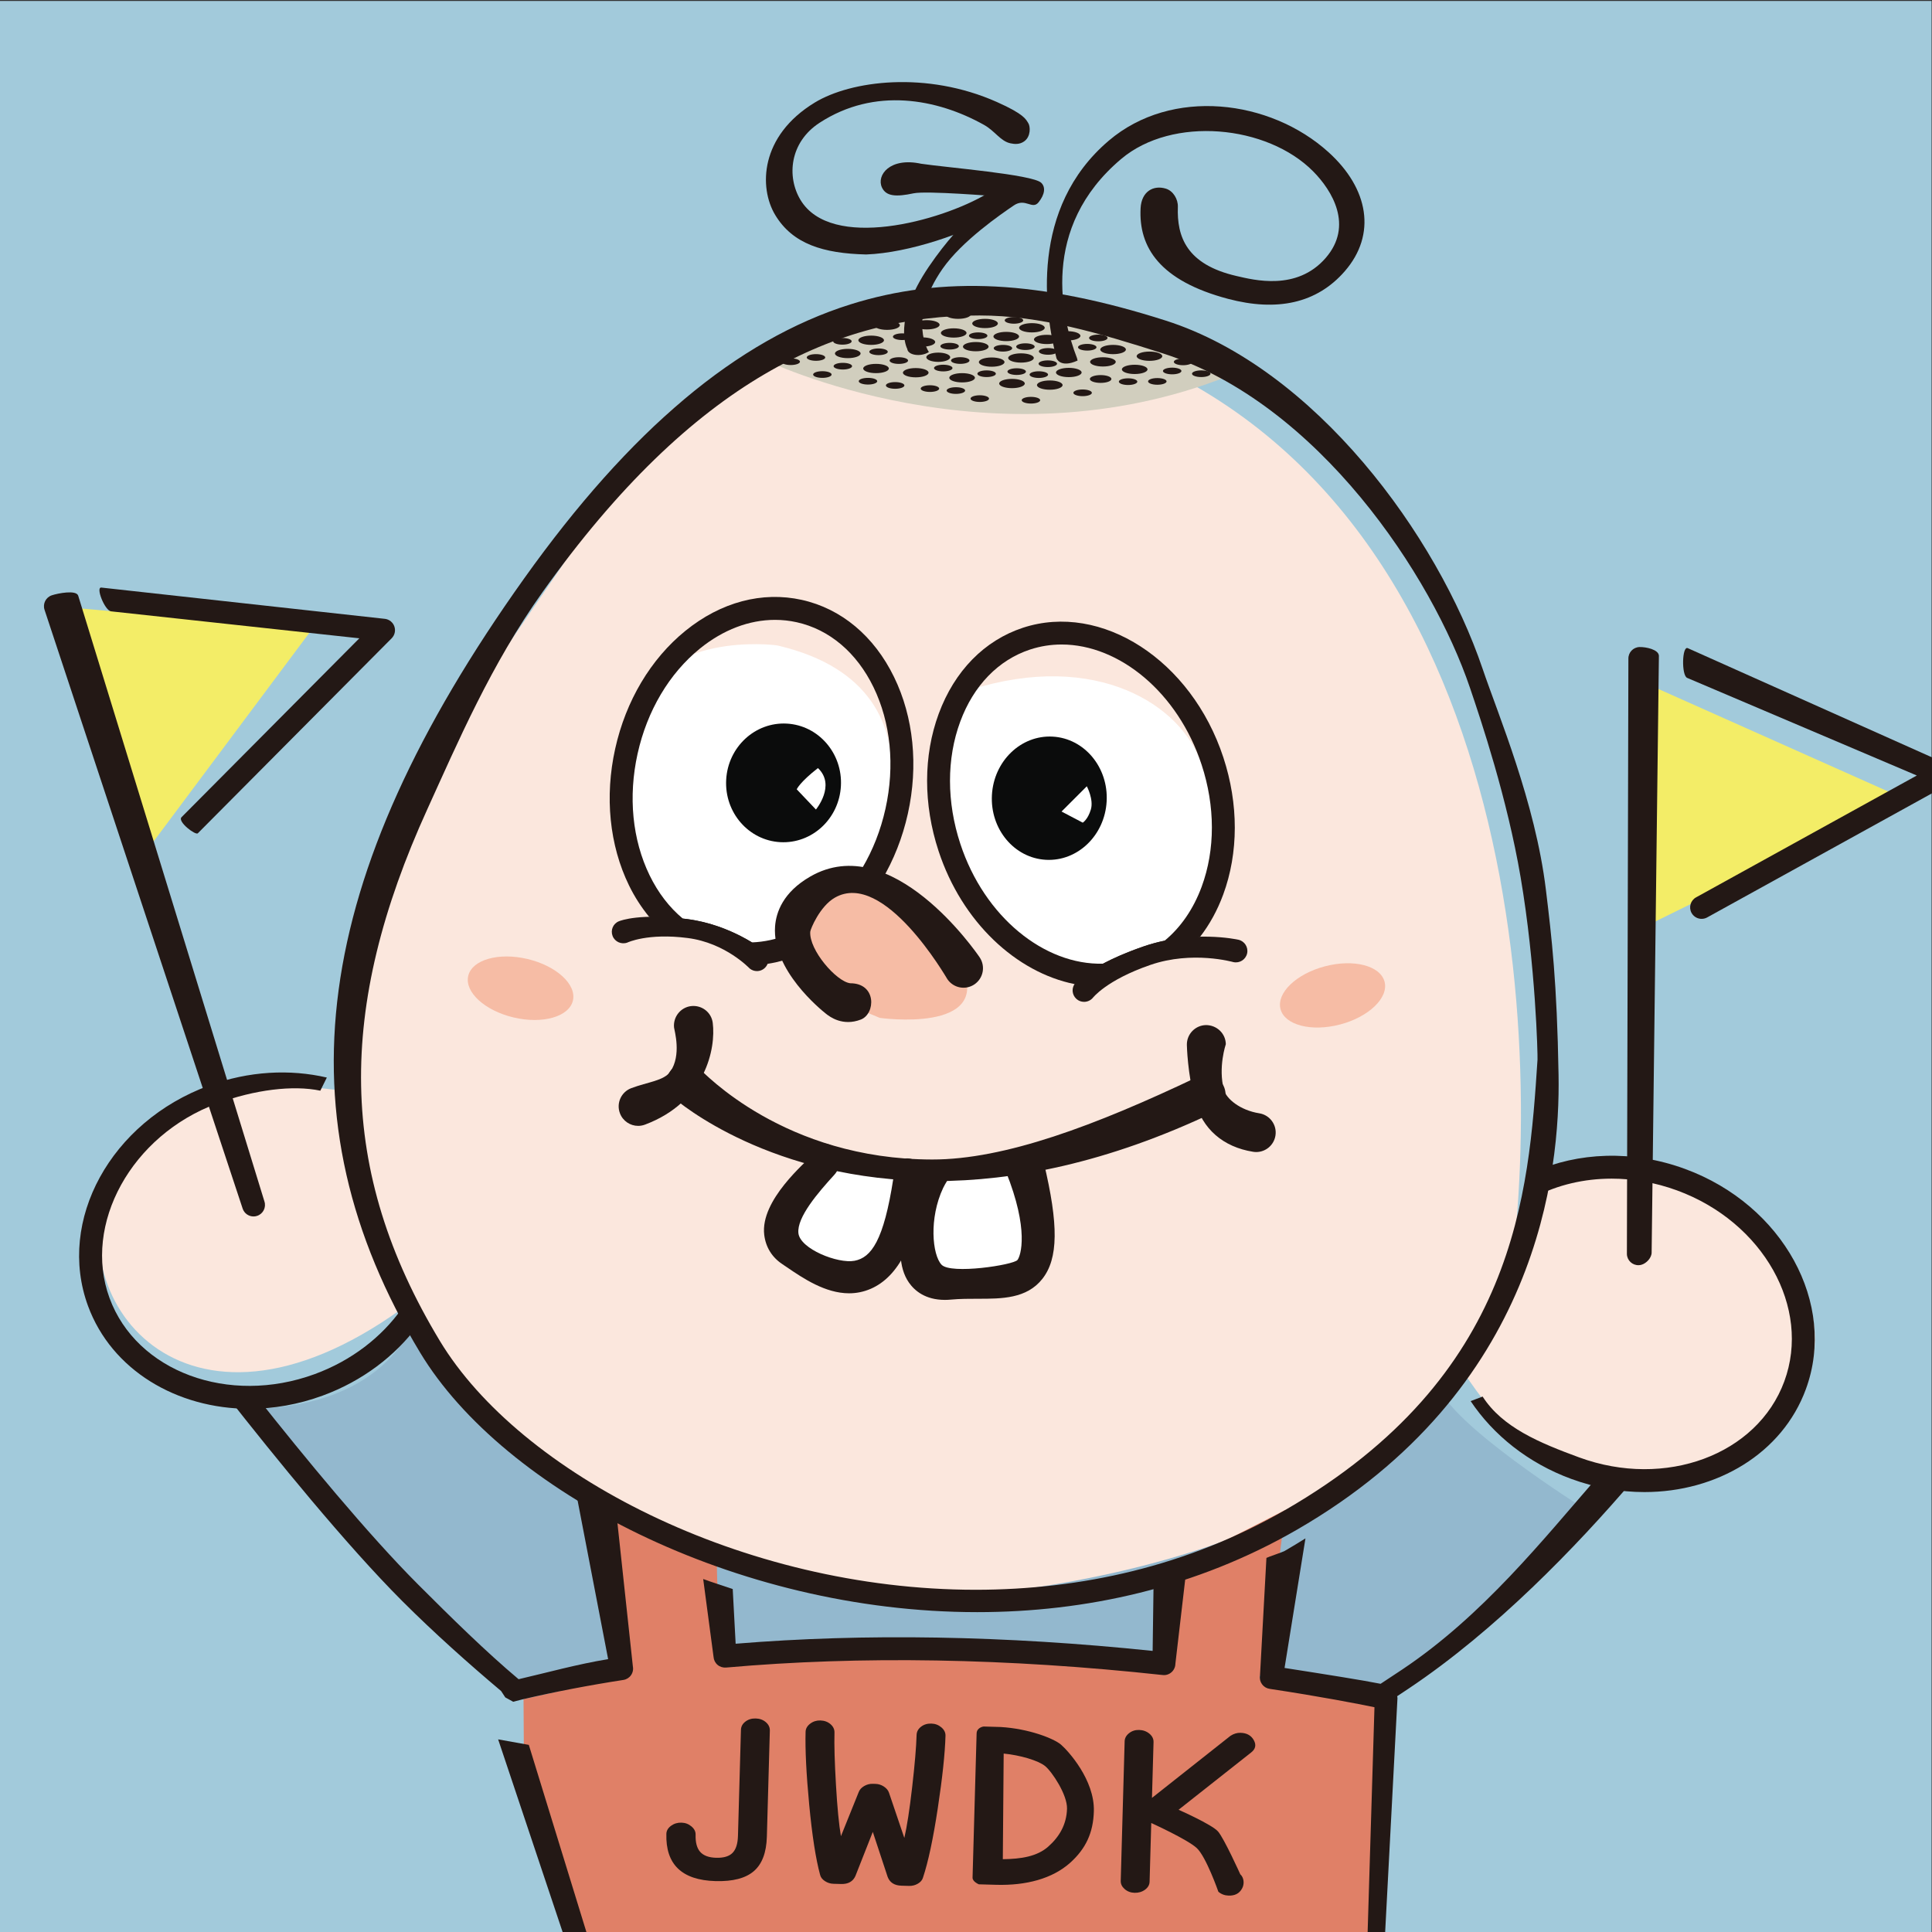<?xml version="1.0" encoding="utf-8"?>
<!-- Generator: Adobe Illustrator 24.1.2, SVG Export Plug-In . SVG Version: 6.00 Build 0)  -->
<svg version="1.1" id="レイヤー_1" xmlns="http://www.w3.org/2000/svg" xmlns:xlink="http://www.w3.org/1999/xlink" x="0px"
	 y="0px" width="1400px" height="1400px" viewBox="0 0 1400 1400" enable-background="new 0 0 1400 1400" xml:space="preserve">
<rect x="0" y="0" width="1400" height="1400" fill="#333333" stroke="none"/>
<g id="レイヤー_1_1_">
	<rect x="-0.65" y="0.7" fill="#A2CADB" width="1400.34" height="1400.34"/>
	<g>
		<path fill="#93B8CE" d="M180.77,1020.87l198.59,210.37l140.59-24.82l481.03,40.21l2.29-16.05l144.45-137.57
			c0,0-98.59-61.91-105.47-89.42l-740.59-50.44C301.67,953.15,284.58,1019.81,180.77,1020.87z"/>
		<path fill="#FBE7DD" d="M703.57,227.69c0,0-188.67-4.43-255.93,117.85s-201.77,241.51-192.6,467.74
			c9.17,226.23,272.09,351.57,409.66,345.46c137.57-6.11,415.77-58.09,434.11-272.09S1069.56,271.86,703.57,227.69z"/>
		<path fill="#D1CEBE" d="M553.88,260.7c0,0,165.09,80.25,337.05,11.46C890.93,272.17,783.17,157.53,553.88,260.7z"/>
		<path fill="#FFFFFF" d="M563.82,467.83c-4.7-1.11-85.6-9.17-99.36,45.86s-7.64,132.99,19.87,152.86l61.14,22.93h24.46l33.63-56.56
			l23.69,4.97C627.26,637.88,699.86,499.93,563.82,467.83z"/>
		<path fill="#FFFFFF" d="M702.92,499.93c0,0-35.16,30.57-18.34,90.19c16.81,59.61,42.8,100.89,107,116.17l62.67-22.93
			c0,0,25.23-29.15,30.57-65.73c3.04-20.81-9.14-48.09-14.13-63.61C856.94,511.21,794.63,470.88,702.92,499.93z"/>
		<polyline fill="#F3ED67" points="47.44,457.13 95.14,631.38 226.01,456.11 37.58,439.01 		"/>
		<polyline fill="#F3ED67" points="1186.79,509.46 1184.89,674.97 1379.89,578.75 1181.7,490.33 		"/>
		<path fill="#E08067" d="M439.24,1099.89l18.01,114.04l-77.88,17.31l0.26,40.61l64.2,210.94l236.16,50.44l13.76-66.49l64.94,12.16
			l8.43,70.39l222.41-32.1l13.76-286.61c0,0-95.68-5.27-90.26-16.39s18.39-120.05,18.39-120.05l-95.44,48.78l9.1,25.75l-2.55,45.11
			c0,0-96.04-45.11-318.45-15.31c-4.59-34.39-4.59-64.2-4.59-64.2L439.24,1099.89z"/>
		<path fill="#6A8185" d="M412.49,1496.55c0,4.59,9.17,47.39,9.17,47.39s-165.09-61.14-232.34-38.21s-35.16,94.77-35.16,94.77
			s42.8,30.57,137.57,36.69c94.77,6.11,362.27,9.17,362.27,9.17l22.93-87.13L412.49,1496.55z"/>
		<path fill="#6A8185" d="M750.31,1542.41l255.27-39.74l-12.23,82.54l123.81-44.33c0,0,114.64-25.99,122.29,35.16
			c7.64,61.14,3.06,74.9-128.4,76.43s-328.64,3.06-333.23-1.53C773.23,1646.35,750.31,1542.41,750.31,1542.41z"/>
		<path fill="#FBE7DD" d="M246.64,790.35c0,0-123.81-22.93-165.09,61.91s49.79,210.81,209.47,96.23L246.64,790.35z"/>
		<path fill="#FBE7DD" d="M1060.61,994.42c0,0,25.22,38.98,45.86,52.74s116.94,43.56,155.91,6.88c0,0,82.54-50.44,41.27-126.11
			c-41.27-75.66-146.74-105.47-192.6-71.08C1111.05,856.85,1104.17,948.56,1060.61,994.42z"/>
		<g>
			<path fill="#231815" d="M1111.31,849.28c32.04-14.32,71.64-16.22,109.72-2.23c71.02,26.08,110.31,97.68,87.57,159.6
				c-17.08,46.53-64.4,74.56-117,74.56c-17.4,0-35.39-3.07-53.04-9.55c-31.33-11.51-56.49-31.87-72.87-56.36l8.67-3.3
				c14.43,22.44,41.2,33.52,69.91,44.07c62.43,22.92,129.15-1.82,148.73-55.14c19.58-53.33-15.28-115.36-77.7-138.29
				c-15.81-5.8-31.91-8.55-47.43-8.55c-20.01,0-39.08,4.56-55.44,13.02"/>
		</g>
		<g>
			<path fill="#231815" d="M302.74,960.54c-16.35,21.99-40.01,40.15-68.93,50.77c-17.66,6.48-35.64,9.56-53.04,9.56
				c-52.6,0-99.92-28.03-117-74.57l0,0c-22.73-61.92,16.55-133.52,87.57-159.6c28.96-10.63,58.78-12.08,85.5-5.87l-4.72,9.52
				c-19.87-4.2-47.76-0.65-74.52,9.17c-62.42,22.93-97.82,87.73-78.24,141.06l0,0c19.58,53.33,86.3,78.05,148.73,55.14
				c26.74-9.82,48.42-26.82,62.93-47.23"/>
		</g>
		<path fill="#231815" d="M183.71,881.49c-3.5,0-6.75-2.23-7.89-5.73L32.26,441.84c-1.42-4.36,0.96-9.05,5.32-10.47
			c4.34-1.43,17.67-4.08,19.09,0.28L191.61,870.6c1.42,4.36-0.96,9.05-5.32,10.47C185.44,881.36,184.57,881.49,183.71,881.49z"/>
		<path fill="#231815" d="M131.57,592.14l128.82-129.6L80.41,442.99c-4.54-0.65-11.38-17.91-6.88-17.2l205.58,22.67
			c3.11,0.45,5.7,2.61,6.69,5.58s0.23,6.26-1.99,8.49L143.35,603.84C141.73,605.48,128.34,595.39,131.57,592.14z"/>
		<path fill="#231815" d="M1189.4,916.51c-0.61,0.17-1.26,0.27-1.93,0.29c-4.59,0.14-8.42-3.46-8.56-8.04l1.08-431.33
			c-0.14-4.58,3.45-8.43,8.04-8.56c4.59-0.14,13.93,1.77,14.07,6.36l-5.26,432.25C1196.96,911.39,1193.02,915.53,1189.4,916.51z"/>
		<path fill="#231815" d="M1235.21,665.56c-3.61,0.98-7.55-0.59-9.44-4c-2.22-4.02-0.76-9.07,3.25-11.29L1389,561.96l-166.46-70.76
			c-4.18-1.9-3.69-23.42,0.49-21.52l187.89,84.01c2.86,1.3,4.74,4.1,4.85,7.24c0.12,3.14-1.53,6.07-4.28,7.59l-174.43,96.29
			C1236.46,665.14,1235.84,665.39,1235.21,665.56z"/>
		<path fill="#231815" d="M708.13,1168.22c-175.74,0-343.39-88.2-403.63-187.98c-102.96-170.53-79.76-343.54,75.25-560.98
			c76.87-107.83,154.22-172.82,236.45-198.67c66.94-21.04,137.46-17.42,228.68,11.77c108.18,34.61,196.61,155.32,229.48,252.29
			c11.32,33.39,38.18,96.76,45.86,160.12c4.2,34.7,8.02,66.49,9.17,134.13c1.19,70.26-14.38,228.47-189.68,329.64
			C866.82,1150.6,786.66,1168.22,708.13,1168.22z M709.8,228.6c-103.09,0-207.2,46.93-316.53,200.29
			c-37.48,52.58-61.81,109.63-83.57,157.4c-65.68,144.19-65.39,262.12,9.02,385.36c57.85,95.81,219.03,180.34,388.26,180.36
			c76.08,0.01,153.74-17.07,224.44-57.87c167.6-96.73,176.34-229.44,182.72-326.33c0.2-3.03-1.32-68.07-12.26-132.23
			c-9.8-57.45-28.6-113.34-36.69-137.19c-27.42-80.85-109.61-206.19-222.41-242.28C796.4,241.28,753.7,228.6,709.8,228.6z"/>
		<g>
			<path fill="#231815" d="M869.69,678.76c6.81-8.82,12.44-19.02,16.66-30.45c11.2-30.33,11.24-65.66,0.13-99.47
				c-23.17-70.5-88.31-112.61-145.21-93.95c-27.91,9.17-49.59,31.3-61.03,62.3c-11.2,30.33-11.24,65.66-0.13,99.47
				c16.97,51.62,56.43,88.02,98.68,96.48 M695.89,611.47c-9.95-30.27-9.98-61.71-0.07-88.53c9.66-26.15,27.64-44.71,50.64-52.27
				c7.49-2.46,15.15-3.64,22.84-3.64c41.81,0,84.25,34.79,101.4,86.99c9.95,30.27,9.97,61.71,0.07,88.53
				c-6,16.24-15.22,29.55-26.85,39.12c-4.96,1.04-10.06,2.37-15.24,4.15c-12.56,4.33-22.12,8.64-29.39,12.5
				C756.85,699.45,713.32,664.5,695.89,611.47z"/>
			<path fill="#231815" d="M556.08,698.46c17.72-2.74,35.11-10.59,50.89-23.38c25.11-20.36,43.19-50.71,50.9-85.47
				s4.16-69.91-9.99-98.98c-14.46-29.71-38.22-49.58-66.9-55.94c-28.69-6.36-58.61,1.59-84.29,22.41
				c-25.11,20.36-43.19,50.71-50.9,85.47s-4.16,69.91,9.99,98.98c4.12,8.47,9.08,16.04,14.61,22.82 M641.65,586.02
				c-6.9,31.11-22.93,58.15-45.14,76.16c-16.03,13-33.85,20.04-51.62,20.72c-9.61-5.87-26.4-14.27-47.19-16.93
				c-1-0.13-1.94-0.22-2.91-0.33c-9.66-8.02-17.85-18.59-24.07-31.37c-12.51-25.71-15.6-57-8.7-88.11s22.93-58.15,45.14-76.16
				c16.88-13.68,35.75-20.82,54.44-20.82c5.29,0,10.57,0.57,15.78,1.73c23.63,5.24,43.37,21.93,55.57,47
				C645.46,523.62,648.55,554.91,641.65,586.02z"/>
		</g>
		
			<ellipse transform="matrix(0.055 -0.999 0.999 0.055 -30.637 1103.159)" fill="#0B0C0C" cx="567.65" cy="567.77" rx="43" ry="41.61"/>
		
			<ellipse transform="matrix(0.055 -0.999 0.999 0.055 140.126 1306.078)" fill="#0B0C0C" cx="760.27" cy="578.99" rx="44.68" ry="41.61"/>
		<g>
			<path fill="#FFFFFF" d="M594.19,843.85c0,0-58.06,58.08-16.28,68.85c41.78,10.77,68.33,40.98,79.08-58.87"/>
			<path fill="#FFFFFF" d="M680.12,857.36c0,0-35.16,74.22,7.81,70.31c42.97-3.91,78.13,15.63,54.69-82.03"/>
			<path fill="#231815" d="M684.73,941.95c-14.18,0-21.96-6.64-26.07-12.52c-15.64-22.41,2.7-65.45,8.7-78.11
				c3.34-7.04,11.74-10.05,18.79-6.72s0.61,9.2-2.72,16.25c-10.36,21.96-7.89,48.44-1.15,55.6s52.15,0.21,55.03-3.44
				c2.35-2.99,8.6-21.78-8.42-64.08c-2.91-7.23,2.85-15.2,10.43-17.02c7.59-1.84,15.21,2.86,17.02,10.43
				c10.86,45.25,10.56,69.7-1.02,84.39c-11.36,14.4-29.37,14.4-46.79,14.4c-6.29,0-12.8,0-19.32,0.6
				C687.65,941.88,686.16,941.95,684.73,941.95z"/>
		</g>
		<path fill="#FFFFFF" d="M577.33,571.96c0,0,2.2-5.13,15.38-15.38c13.18,12.45-1.46,30.03-1.46,30.03L577.33,571.96z"/>
		<path fill="#FFFFFF" d="M769.23,588.07l18.31-18.31c0,0,5.13,9.52,2.93,16.85c-2.2,7.32-5.86,9.52-5.86,9.52L769.23,588.07z"/>
		<g>
			<path fill="#231815" d="M627.64,184.4c-31.14-0.76-53.28-7.61-65.92-28.66c-11.87-19.76-11.13-57.19,28.66-81.4
				c26.29-16,81.02-23.11,131.98-0.43c20.07,8.93,21.05,12.65,22.78,15.33c1.51,2.34,1.97,9.71-3.01,13.22
				c-3.36,2.37-6.96,2.01-9.89,1.4c-7.26-1.53-11.18-8.88-19.14-13.34c-33.95-18.99-79.29-27.55-119.23-1.53
				c-21.65,14.1-23.93,39.02-13.82,55.85c22.18,36.93,101.16,15.73,135.23-4.46c4.01-2.38,9.19-1.06,11.57,2.96
				c2.38,4.01,1.05,9.19-2.96,11.57C700.36,168.87,658.78,183.25,627.64,184.4z"/>
			<path fill="#231815" d="M657.44,252.8c0,0-11.23-20.03,15.67-59.61c25.39-37.36,48.69-50.96,48.69-50.96s-50.42-4.14-59.77-2.15
				c-12.61,2.68-19.87,2.29-22.93-4.2c-4.17-8.86,5.73-22.16,28.41-17.22c18.02,2.7,80.69,7.76,86.99,13.78
				c3.28,3.13,2.67,8.41-1.91,14.14c-4.59,5.73-9.55-3.44-17.96,2.29c-9.25,6.3-37.46,25.61-51.59,45.86
				c-25.79,36.97-9.94,60.38-9.94,60.38C667.08,258.91,657.83,257.39,657.44,252.8z"/>
		</g>
		<path fill="#231815" d="M780.44,259.5c-11.02-28.52-27.27-94.32,32.06-144.35c37.07-31.26,105.71-24.67,139.07,9.04
			c13.72,13.85,29.38,39.35,9.05,62.75c-20.91,24.09-52.06,15.95-64.68,13.04c-36.16-8.34-43.19-28.46-42.42-50.07
			c0.2-5.56-3.37-11.58-8.69-13.21c-9.04-2.78-17.67,2.04-18.31,14.14c-1.51,28.28,13.79,52.61,63.46,65.74
			c35.29,9.32,64.17,3.37,84.53-20.08c23.07-26.57,17.38-59.8-11.82-86.22C920.38,72,849.03,63.15,803.45,101.94
			c-57.47,48.9-46.51,124.17-37.87,157.71c0,0,2.67,7.36,15.28,1.62"/>
		<path fill="#231815" d="M785.55,725.98c-1.99,0-3.97-0.7-5.55-2.13c-3.36-3.05-3.7-8.19-0.7-11.59
			c1.22-1.38,12.93-13.87,49.39-26.44c35.06-12.1,67.35-5.15,68.71-4.85c4.47,1,7.3,5.43,6.31,9.91c-1,4.47-5.43,7.26-9.91,6.31
			c-0.28-0.06-29.69-8.49-60.18,2.02c-32.15,11.09-41.83,24-41.93,24.1C790.04,725.08,787.8,725.98,785.55,725.98z"/>
		<path fill="#231815" d="M548.5,703.69c-1.83,0-3.66-0.6-5.2-1.83c-0.19-0.14-17.51-18.62-45.02-22.14
			c-28.97-3.74-43.56,3.25-43.67,3.3c-4.26,1.58-9.04-0.52-10.69-4.74s0.32-8.96,4.51-10.68c1.5-0.62,15.68-5.92,49.27-1.64
			c32.31,4.14,55.06,22.17,56.01,22.94c3.58,2.87,4.15,8.1,1.27,11.67C553.34,702.63,550.93,703.69,548.5,703.69z"/>
		<ellipse fill="#231815" cx="679.9" cy="258.87" rx="8.64" ry="3.36"/>
		<ellipse fill="#231815" cx="718.61" cy="262.39" rx="9.28" ry="3.36"/>
		<ellipse fill="#231815" cx="707.09" cy="251.2" rx="9.28" ry="3.36"/>
		<ellipse fill="#231815" cx="729.17" cy="243.84" rx="9.28" ry="3.36"/>
		<ellipse fill="#231815" cx="691.1" cy="241.28" rx="9.28" ry="3.36"/>
		<ellipse fill="#231815" cx="634.8" cy="267.03" rx="9.28" ry="3.36"/>
		<ellipse fill="#231815" cx="614.33" cy="256.16" rx="9.28" ry="3.36"/>
		<ellipse fill="#231815" cx="631.28" cy="246.56" rx="9.28" ry="3.36"/>
		<ellipse fill="#231815" cx="663.58" cy="270.07" rx="9.28" ry="3.36"/>
		<ellipse fill="#231815" cx="697.18" cy="273.75" rx="9.28" ry="3.36"/>
		<ellipse fill="#231815" cx="733.32" cy="277.91" rx="9.28" ry="3.36"/>
		<ellipse fill="#231815" cx="760.71" cy="279.05" rx="9.28" ry="3.36"/>
		<ellipse fill="#231815" cx="736.73" cy="269.28" rx="6.7" ry="2.42"/>
		<ellipse fill="#231815" cx="695.84" cy="261.25" rx="6.7" ry="2.42"/>
		<ellipse fill="#231815" cx="714.95" cy="270.81" rx="6.7" ry="2.42"/>
		<ellipse fill="#231815" cx="610.75" cy="265.34" rx="6.7" ry="2.42"/>
		<ellipse fill="#231815" cx="591.3" cy="259.03" rx="6.7" ry="2.42"/>
		<ellipse fill="#231815" cx="610.44" cy="247.33" rx="6.7" ry="2.42"/>
		<ellipse fill="#231815" cx="787.87" cy="251.63" rx="6.7" ry="2.42"/>
		<ellipse fill="#231815" cx="734.75" cy="232.14" rx="6.7" ry="2.42"/>
		<ellipse fill="#231815" cx="688.13" cy="250.86" rx="6.7" ry="2.42"/>
		<ellipse fill="#231815" cx="653.74" cy="243.99" rx="6.7" ry="2.42"/>
		<ellipse fill="#231815" cx="651.33" cy="261.28" rx="6.7" ry="2.42"/>
		<ellipse fill="#231815" cx="636.62" cy="254.92" rx="6.7" ry="2.42"/>
		<ellipse fill="#231815" cx="759.28" cy="263.57" rx="6.7" ry="2.42"/>
		<ellipse fill="#231815" cx="752.77" cy="271.46" rx="6.7" ry="2.42"/>
		<ellipse fill="#231815" cx="726.78" cy="252.35" rx="6.7" ry="2.42"/>
		<ellipse fill="#231815" cx="743.07" cy="251.2" rx="6.7" ry="2.42"/>
		<ellipse fill="#231815" cx="759.5" cy="254.64" rx="6.7" ry="2.42"/>
		<ellipse fill="#231815" cx="795.87" cy="244.9" rx="6.7" ry="2.42"/>
		<ellipse fill="#231815" cx="683.52" cy="266.71" rx="6.7" ry="2.42"/>
		<ellipse fill="#231815" cx="648.66" cy="279.3" rx="6.7" ry="2.42"/>
		<ellipse fill="#231815" cx="628.97" cy="276.24" rx="6.7" ry="2.42"/>
		<ellipse fill="#231815" cx="673.87" cy="281.59" rx="6.7" ry="2.42"/>
		<ellipse fill="#231815" cx="692.68" cy="283.01" rx="6.7" ry="2.42"/>
		<ellipse fill="#231815" cx="709.99" cy="288.85" rx="6.7" ry="2.42"/>
		<ellipse fill="#231815" cx="595.92" cy="271.4" rx="6.7" ry="2.42"/>
		<ellipse fill="#231815" cx="747.06" cy="290" rx="6.7" ry="2.42"/>
		<ellipse fill="#231815" cx="784.51" cy="284.65" rx="6.7" ry="2.42"/>
		<ellipse fill="#231815" cx="817.45" cy="276.56" rx="6.7" ry="2.42"/>
		<ellipse fill="#231815" cx="849.41" cy="268.83" rx="6.7" ry="2.42"/>
		<ellipse fill="#231815" cx="857.31" cy="262.23" rx="6.7" ry="2.42"/>
		<ellipse fill="#231815" cx="870.47" cy="270.81" rx="6.7" ry="2.42"/>
		<ellipse fill="#231815" cx="572.99" cy="262.1" rx="6.7" ry="2.42"/>
		<ellipse fill="#231815" cx="838.64" cy="276.38" rx="6.7" ry="2.42"/>
		<ellipse fill="#231815" cx="708.83" cy="243.29" rx="6.7" ry="2.42"/>
		<ellipse fill="#231815" cx="774.49" cy="269.92" rx="9.28" ry="3.36"/>
		<ellipse fill="#231815" cx="758.55" cy="245.97" rx="9.28" ry="3.36"/>
		<ellipse fill="#231815" cx="773.63" cy="243.36" rx="9.28" ry="3.36"/>
		<ellipse fill="#231815" cx="806.58" cy="253.28" rx="9.28" ry="3.36"/>
		<ellipse fill="#231815" cx="799.22" cy="262.23" rx="9.28" ry="3.36"/>
		<ellipse fill="#231815" cx="822.25" cy="267.67" rx="9.28" ry="3.36"/>
		<ellipse fill="#231815" cx="832.95" cy="258.12" rx="9.28" ry="3.36"/>
		<ellipse fill="#231815" cx="797.56" cy="274.63" rx="7.81" ry="2.83"/>
		<ellipse fill="#231815" cx="739.85" cy="259.4" rx="9.28" ry="3.36"/>
		<ellipse fill="#231815" cx="713.81" cy="234.4" rx="9.28" ry="3.36"/>
		<ellipse fill="#231815" cx="668.39" cy="247.84" rx="9.28" ry="3.36"/>
		<ellipse fill="#231815" cx="671.59" cy="235.36" rx="9.28" ry="3.36"/>
		<ellipse fill="#231815" cx="642.8" cy="235.68" rx="9.28" ry="3.36"/>
		<ellipse fill="#231815" cx="747.77" cy="237.52" rx="9.28" ry="3.36"/>
		<ellipse fill="#231815" cx="694.3" cy="227.69" rx="9.28" ry="3.36"/>
		<path fill="#F6BCA5" d="M697.19,700.93c-1.95-4.31-6.88-13.76-8.02-18.34c-1.15-4.59-28.66-28.66-28.66-28.66
			s-29.81-13.76-33.25-16.05s-40.12,5.73-44.71,8.02c-4.59,2.29,5.73,66.49,8.02,69.93c2.29,3.44,47,21.78,47,21.78
			S718.97,749.08,697.19,700.93z"/>
		<path fill="#231815" d="M598.64,734.68c-4.03-3.16-39.27-31.82-37-63.34c0.74-10.23,5.76-24.8,25.5-36.16
			c59.01-34,120.16,54.72,122.73,58.51c4.38,6.45,2.7,15.23-3.75,19.61c-6.44,4.38-15.22,2.7-19.61-3.75
			c-0.7-1.01-45.86-79.66-81.6-59.04c-10.89,6.27-17.64,22.81-17.77,24.65c-0.95,13.21,18.92,36.11,28.95,37.34
			c9.64-0.01,14.23,5.52,15.09,11.58s-2.03,12.63-7.35,14.71C610.63,743.92,601.22,736.71,598.64,734.68z"/>
		
			<ellipse transform="matrix(0.23 -0.973 0.973 0.23 -406.12 918.59)" fill="#F6BCA5" cx="377.32" cy="715.89" rx="21.78" ry="38.98"/>
		
			<ellipse transform="matrix(0.967 -0.255 0.255 0.967 -151.956 269.694)" fill="#F6BCA5" cx="965.41" cy="721.6" rx="38.98" ry="21.78"/>
		<g>
			<path fill="#231815" d="M615.29,937.17c-17.31,0-33.38-10.93-44.9-18.77l-3.56-2.41c-7.46-4.97-11.96-12.29-13.04-21.17
				c-3.04-25.14,30.1-52.56,35.65-58.61c5.27-5.75,8.54-10.15,14.29-4.88s6.14,14.2,0.87,19.95c-11.79,12.91-27.2,30.79-26.05,42.26
				c1.15,11.46,28.66,22.36,40.7,20.06s21.14-14.46,28.09-59.61c1.19-7.71,3.81-15.63,11.51-14.48c7.71,1.19,13,8.39,11.81,16.1
				c-6.87,44.63-19.48,69.51-39.68,78.3C625.68,936.2,620.43,937.17,615.29,937.17z"/>
		</g>
		<path fill="#231815" d="M677.74,855.86c-118.91,0-185.97-57.11-190.02-60.67c-5.86-5.14-6.44-14.06-1.3-19.92
			c5.14-5.85,14.05-6.44,19.91-1.32c3.76,3.26,61.85,66.11,169.08,66.27c52.54,0.07,118.18-24.5,192.47-59.89
			c7.06-3.35,15.47-0.36,18.82,6.68c3.35,7.04,0.36,15.47-6.68,18.82C801.79,843.08,733.97,855.86,677.74,855.86z"/>
		<path fill="#231815" d="M910.31,834.81c-0.74,0-1.48-0.06-2.23-0.18c-21.82-3.47-36.82-16.57-42.24-36.87
			c-5.3-19.83-5.77-39.71-5.79-40.54c-0.16-7.79,6.03-14.25,13.82-14.41c7.85,0.01,14.24,6.03,14.41,13.81l0,0
			c0,0.17-5.75,16.71-1.36,33.16c1.72,6.42,11.66,14.75,25.59,16.96c7.7,1.22,12.96,8.46,11.73,16.16
			C923.13,829.85,917.13,834.81,910.31,834.81z"/>
		<path fill="#231815" d="M462.43,815.85c-5.72,0-11.1-3.5-13.22-9.17c-2.74-7.3,0.96-15.44,8.26-18.17
			c11.8-4.43,23.62-5.36,28.21-11.91c8.36-11.95,2.99-29.9,2.77-31.95c-0.82-7.7,4.7-14.7,12.39-15.6
			c7.72-0.85,14.67,4.49,15.64,12.17c2.32,18.26-4.95,57.17-49.09,73.72C465.75,815.56,464.07,815.85,462.43,815.85z"/>
		<g>
			<g>
				<path fill="#231815" d="M519.96,1206.42c1.7,1.45,3.92,2.12,6.13,1.96c97.42-8.64,203.88-6.82,316.44,5.41
					c2.37,0.27,4.65-0.49,6.4-2.04s2.77-3.77,2.8-6.11l7.87-67.54c-5.54,1.78-18.04,3.27-23.62,4.82l-0.73,53.39
					c-107.05-11.14-208.61-12.87-302.17-5.2l-2.12-39.63c-5.75-1.95-15.77-5.15-21.4-7.26l7.51,56.44
					C517.22,1202.89,518.26,1204.97,519.96,1206.42z"/>
				<path fill="#231815" d="M379.36,1231.24c23.06-5.36,47.37-10.03,72.36-13.89c2.23-0.34,4.22-1.58,5.52-3.42
					c1.3-1.84,1.79-4.14,1.36-6.35l-12.49-116.1c-6.54-3.74-23.34-10.55-29.55-14.5l24.12,125.3c-22.13,3.6-44.29,9.77-64.88,14.54
					c-23.51-19.73-48.85-44.66-72.64-68.45c-36.64-36.64-83.11-93.22-117-136.02c-7.39,0.29-14.68,0.01-21.8-0.84
					c34.54,44,86.61,108.15,127.05,148.6c23.25,23.25,48.57,45.77,71.71,65.27l3.03,4.62l5.73,3.15L379.36,1231.24z M749.86,1532.05
					l-4.54,0.68c-2.32,0.34-4.39,1.66-5.69,3.62s-1.71,4.37-1.13,6.65l31.61,112.02c0.93,3.63,4.18,6.2,7.93,6.25
					c4.49,0.06,27.38,0.53,75.91,0.53c114.59,0,277.34,3.25,333.09-13.48c49.93-14.97,82.14-41.2,82.04-75.89
					c-0.07-28.82-22.14-52.51-59.01-63.35c-64.7-19.04-146.1,30.27-180.64,39.35l15.19-52.24c0.71-2.7,0.01-5.58-1.85-7.66
					c-1.86-2.08-4.62-3.09-7.41-2.67l-36.39,4.8l13.69-260.14c0.01-0.48-0.15-0.92-0.22-1.38c2.68-1.77,5.42-3.59,8.25-5.49
					c63.36-42.34,121.66-102.94,162.83-151.09c-6.54-0.38-18.98-1.2-25.6-2.52c-39.85,45.76-83.5,100.78-141.87,139.79
					c-5.53,3.7-10.69,7.1-15.61,10.32c-12.22-2.47-39.35-6.78-69.6-11.49l15.14-93.88c-4.97,3.11-10.05,6.2-15.32,9.24
					c-1.15,0.66-11.81,4.25-12.96,4.9l-4.66,85.26c-0.38,2.2,0.14,4.46,1.45,6.27s3.29,3.02,5.5,3.35
					c37.39,5.64,64.27,10.91,76,13.33l-7.78,256.01l-221.9,36.45 M654.67,1519.26l-207.5-46.95L383.2,1264.4l-22.23-3.99
					l69.79,208.54l-31.05-7.6c-2.55-0.52-5.21,0.19-7.16,1.91c-1.96,1.72-2.99,4.27-2.79,6.87l20.25,63.7
					c-31.9-10.65-173.51-59.47-226.94-34.72c-19.28,8.92-32.52,23.35-39.36,42.87c-7.65,21.87-6.75,40.59,2.68,55.66
					c20.81,33.21,100.98,45.6,198.37,56.84c118.97,13.73,324.98,6.74,327.1,6.78c0.06,0,0.12,0,0.18,0c3.76,0,7.06-2.53,8.03-6.18
					l39.21-113.07c0.58-2.21,0.23-4.55-0.97-6.5c-1.2-1.94-3.15-3.3-5.39-3.76l-21.12-5.56l5.28-48.28l46.03,9.09l9.46,26.58
					l10.95-2.54l-4.82-32.14c-0.51-3.4-3.06-6.13-6.41-6.88l-59.95-12.18c-2.21-0.49-4.49-0.07-6.37,1.17
					c-1.88,1.23-3.17,3.18-3.59,5.38l-6.84,56.46l-3.92,16.15l29.36,7.25l-35.29,98.24c-36.64-0.92-212.58,5.76-319.02-6.53
					c-71.97-8.3-167.27-18.94-186.2-49.15c-6.71-10.72-7.07-24.24-1.08-41.35c5.36-15.33,15.39-26.21,30.64-33.28
					c14.36-6.65,30.41-8.79,48.54-6.91c60.38,6.27,176.89,46.06,177.73,46.38c2.66,1.01,5.66,0.6,7.94-1.1
					c2.29-1.7,3.54-4.46,3.32-7.3l-20.39-65.43l243.36,55.53 M1182.27,1638.27c-71.3,21.4-348.5,7.02-397.64,6.46l-27.75-96.93
					l268.48-43.65l-15.67,54.08c-0.77,2.92,0.11,6.02,2.28,8.1c2.19,2.09,5.3,2.83,8.19,1.95c1.18-0.36,110.12-65.35,185.22-43.26
					c29.43,8.66,47.04,26.4,47.09,47.47C1252.54,1599.63,1224.99,1625.46,1182.27,1638.27z"/>
			</g>
			<g>
				<path fill="#231815" d="M812.12,1362.96l2.84-101.12c0.06-2.3,1.13-4.27,3.2-5.91s4.49-2.42,7.27-2.34
					c2.93,0.08,5.43,0.99,7.49,2.71c2.05,1.72,3.05,3.77,2.98,6.13l-1.14,40.39l56.87-44.96c2.34-1.54,4.79-2.27,7.33-2.2
					c4.52,0.13,7.72,1.92,9.61,5.36c1.89,3.45,1.25,6.41-1.92,8.88l-52.61,41.53c0,0,24.15,10.64,28.59,15.73
					s16.14,31.04,16.14,31.04c2.63,2.31,3.21,7.02,1.2,10.42c-1.92,3.47-5.14,5.14-9.67,5.01c-2.85-0.08-5.33-1.01-7.42-2.8
					c0,0-8.85-25.38-15.69-31.68s-32.95-18.13-32.95-18.13l-1.2,42.53c-0.06,2.3-1.17,4.24-3.32,5.81
					c-2.15,1.57-4.69,2.32-7.62,2.24c-2.78-0.08-5.15-0.98-7.13-2.7C813.01,1367.17,812.06,1365.2,812.12,1362.96z"/>
				<path fill="#231815" d="M712.75,1251.1l12.33,0.35c20.47,1.2,38.58,8.34,43.75,12.78c5.17,4.44,24.41,25.52,23.82,48.17
					c-0.42,15.79-5.91,27.37-17.3,37.55c-12.78,11.35-31.66,16.47-53.48,15.85l-12.52-0.35c0,0-4.68-1.86-4.6-4.87
					c0.58-20.49,2.83-100.65,2.94-104.47C707.81,1251.71,712.75,1251.1,712.75,1251.1z M726.68,1347.24
					c13.18-0.14,24.76-1.93,32.86-9.07c8.1-7.13,13.34-16.09,13.66-27.47c0.29-10.17-10.9-26.88-15.86-30.93
					c-4.95-4.06-18.33-7.96-30.04-9.06L726.68,1347.24z"/>
				<path fill="#231815" d="M504.06,1329.48c-0.16,5.63,0.95,9.79,3.34,12.48c2.39,2.69,6.24,4.11,11.55,4.26
					c5.39,0.15,9.34-1.01,11.83-3.5s3.82-6.61,3.98-12.37l2.16-76.84c0.07-2.36,1.13-4.35,3.2-5.95c2.07-1.61,4.57-2.37,7.51-2.29
					c2.93,0.08,5.39,0.99,7.37,2.71s2.93,3.76,2.86,6.13l-2.16,76.84c-0.32,11.51-3.48,19.84-9.46,24.98
					c-5.98,5.14-15.24,7.54-27.77,7.19c-24.35-0.69-36.21-12.09-35.59-34.22c0.06-2.3,1.19-4.25,3.38-5.86
					c2.19-1.6,4.71-2.36,7.57-2.28c2.77,0.08,5.19,1,7.24,2.75C503.13,1325.24,504.13,1327.24,504.06,1329.48z"/>
				<path fill="#231815" d="M643.21,1360.02l-10.75-32.56l-12.57,31.9c-1.78,4.05-5.25,6-10.41,5.86l-5.47-0.15
					c-2.3-0.06-4.38-0.72-6.26-1.96c-1.87-1.23-3.02-2.72-3.45-4.46c-3.17-11.61-5.8-28.58-7.92-50.91
					c-2.11-22.33-2.98-39.93-2.62-52.78c0.06-2.3,1.17-4.27,3.32-5.91c2.15-1.63,4.61-2.42,7.39-2.34c2.93,0.08,5.39,0.99,7.37,2.71
					s2.93,3.76,2.86,6.13c-0.25,8.76,0.11,21.4,1.08,37.91c0.96,16.51,2.16,28.88,3.6,37.11l12.93-32.09
					c0.68-1.71,1.99-3.13,3.93-4.26s4.01-1.66,6.24-1.6l1.9,0.05c2.22,0.06,4.26,0.71,6.14,1.95c1.87,1.24,3.1,2.73,3.68,4.47
					l11.11,32.76c1.89-8.14,3.79-20.42,5.68-36.85c1.89-16.43,2.96-29.03,3.21-37.79c0.07-2.36,1.14-4.35,3.2-5.95
					c2.07-1.61,4.57-2.37,7.51-2.29c2.78,0.08,5.19,1,7.25,2.75c2.05,1.75,3.05,3.78,2.98,6.08c-0.36,12.86-2.22,30.37-5.59,52.55
					c-3.36,22.18-6.95,38.98-10.77,50.39c-0.52,1.71-1.75,3.14-3.69,4.26c-1.94,1.13-4.06,1.67-6.36,1.6l-5.47-0.15
					C648.11,1366.31,644.76,1364.16,643.21,1360.02z"/>
			</g>
		</g>
	</g>
</g>
</svg>
